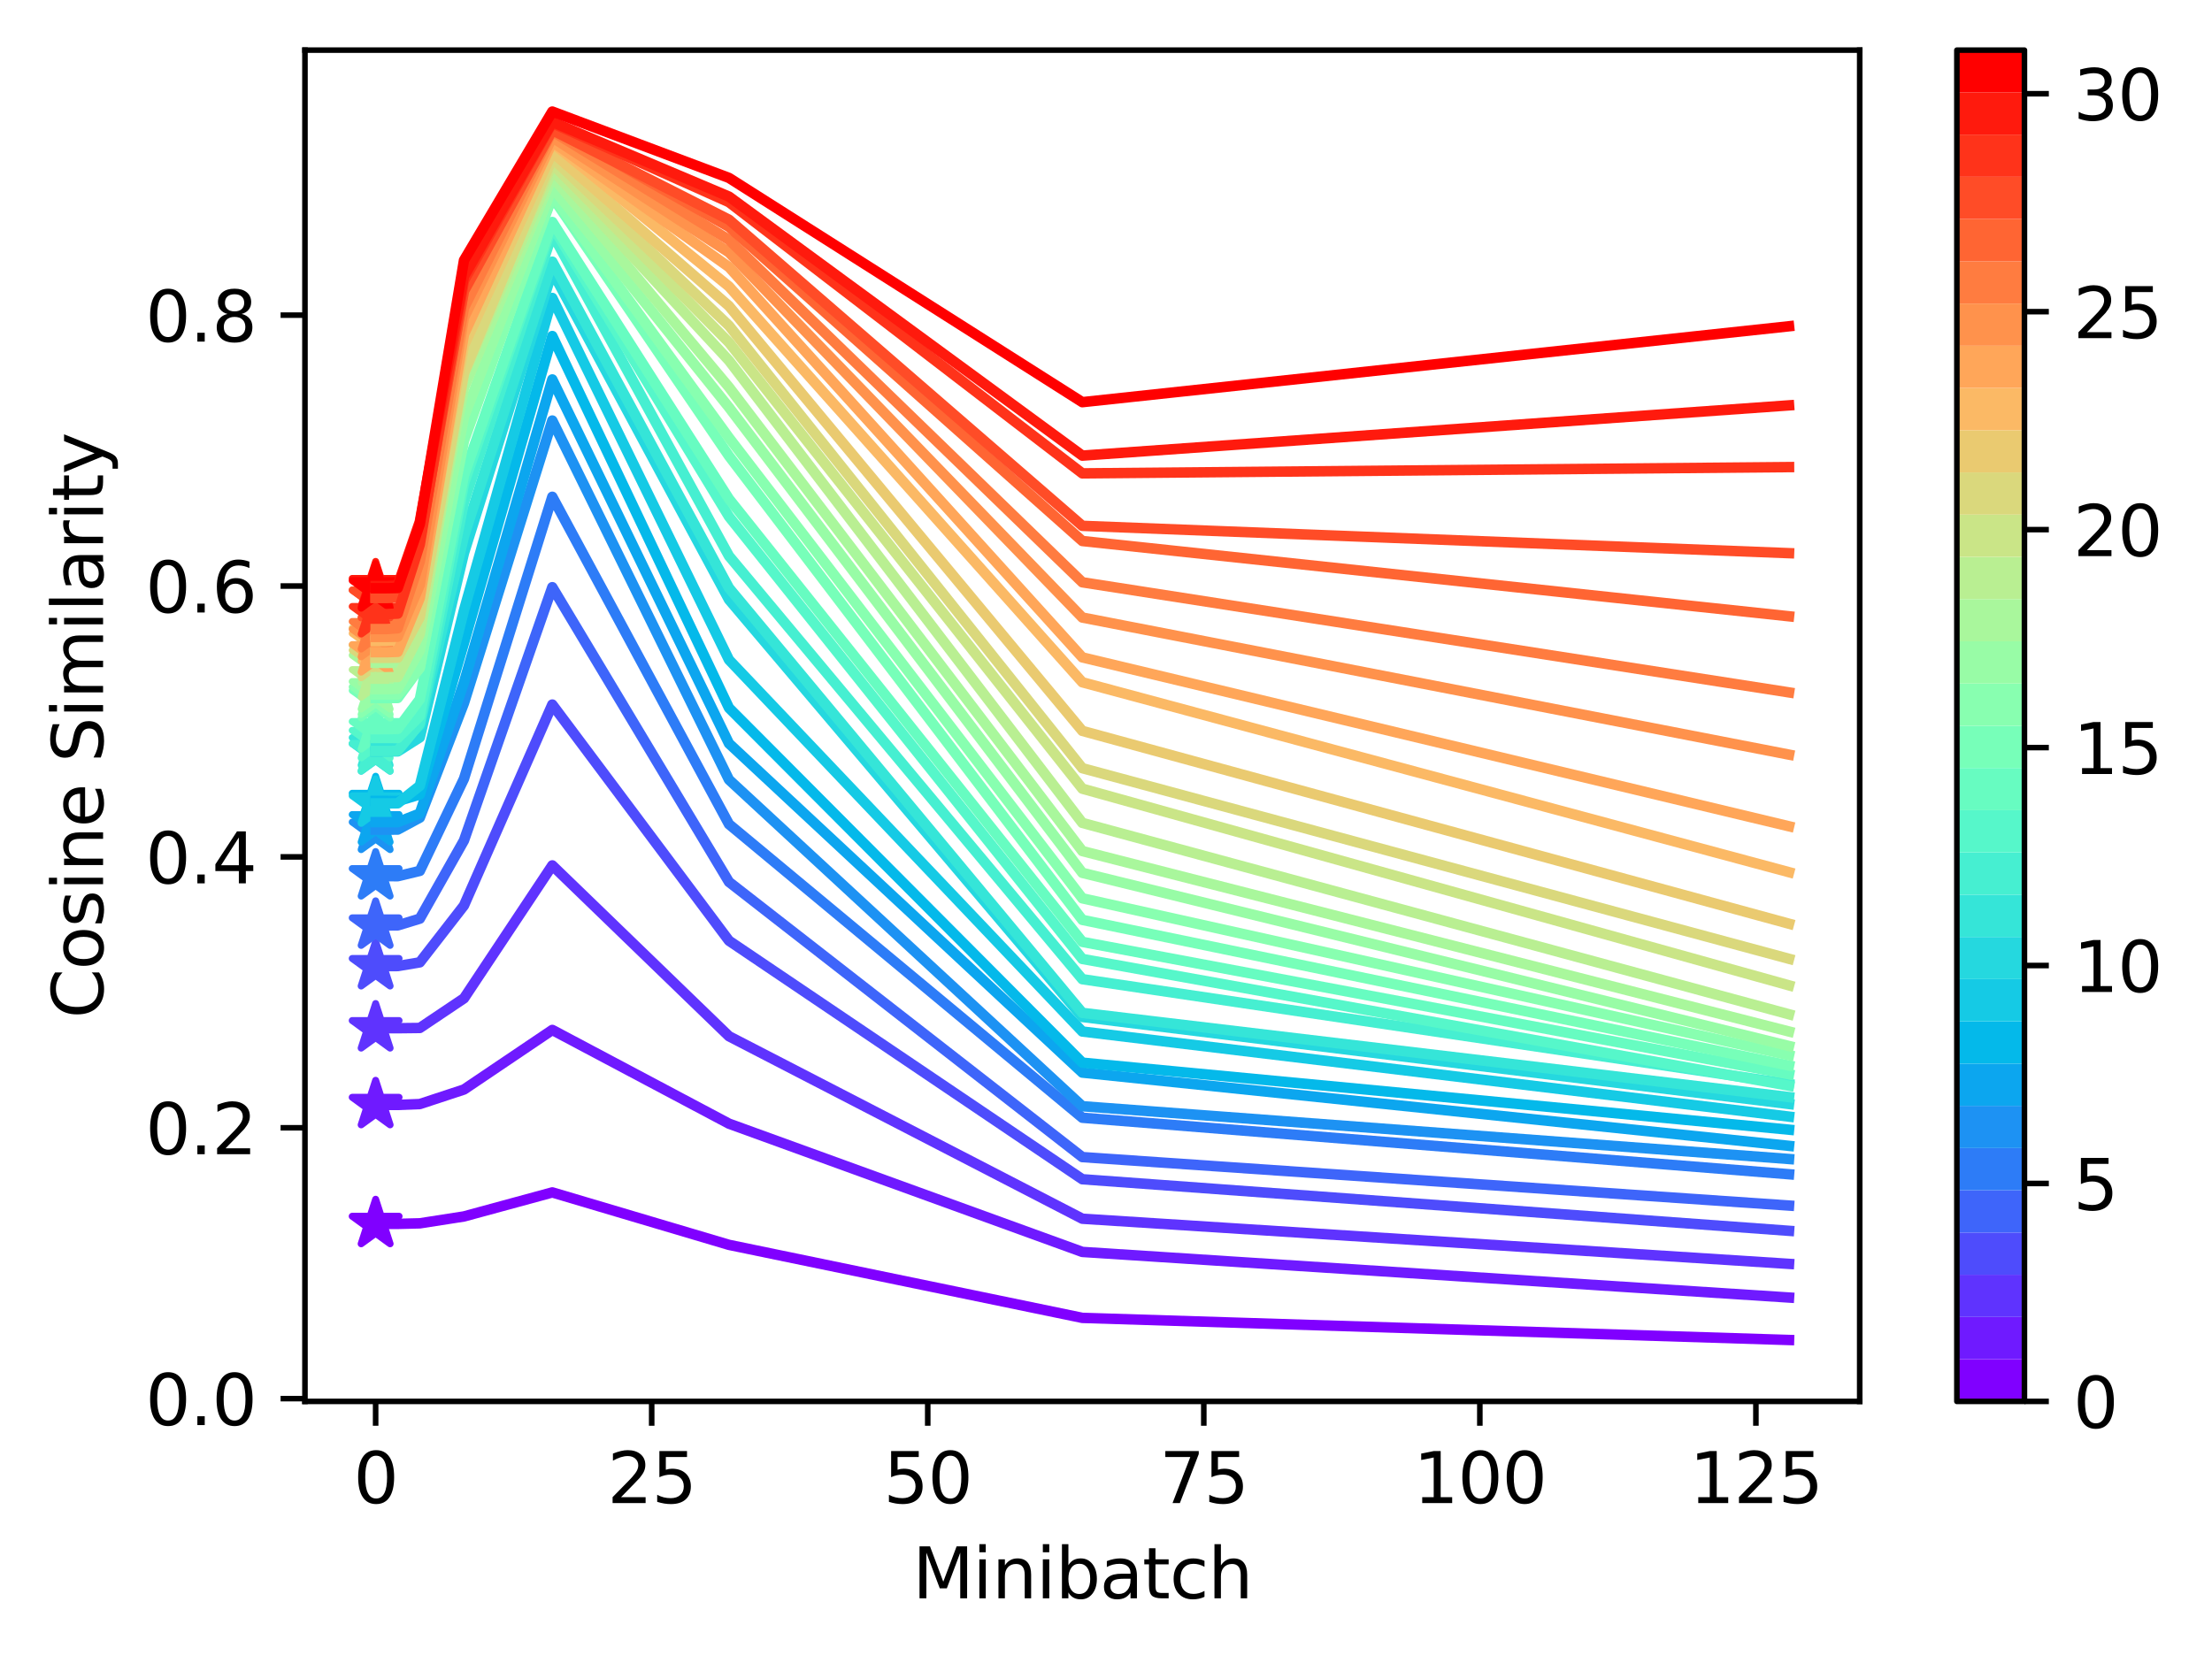 <?xml version="1.0" encoding="utf-8" standalone="no"?>
<!DOCTYPE svg PUBLIC "-//W3C//DTD SVG 1.1//EN"
  "http://www.w3.org/Graphics/SVG/1.1/DTD/svg11.dtd">
<svg height="238.796pt" version="1.1" viewBox="0 0 317.558 238.796" width="317.558pt" xmlns="http://www.w3.org/2000/svg" xmlns:xlink="http://www.w3.org/1999/xlink">
 <defs>
  <style type="text/css">*{stroke-linecap:butt;stroke-linejoin:round;}</style>
 </defs>
 <g id="figure_1">
  <g id="patch_1">
   <path d="M 0 238.796 
L 317.558 238.796 
L 317.558 0 
L 0 0 
z
" style="fill:#ffffff;"/>
  </g>
  <g id="axes_1">
   <g id="patch_2">
    <path d="M 43.781 201.24 
L 266.981 201.24 
L 266.981 7.2 
L 43.781 7.2 
z
" style="fill:#ffffff;"/>
   </g>
   <g id="PathCollection_1">
    <defs>
     <path d="M 0 -3.536 
L -0.794 -1.093 
L -3.362 -1.093 
L -1.284 0.417 
L -2.078 2.86 
L -0 1.35 
L 2.078 2.86 
L 1.284 0.417 
L 3.362 -1.093 
L 0.794 -1.093 
z
" id="m2f67f9fcf3" style="stroke:#8000ff;"/>
    </defs>
    <g clip-path="url(#p858f7be831)">
     <use style="fill:#8000ff;stroke:#8000ff;" x="53.927" xlink:href="#m2f67f9fcf3" y="175.746"/>
    </g>
   </g>
   <g id="PathCollection_2">
    <defs>
     <path d="M 0 -3.536 
L -0.794 -1.093 
L -3.362 -1.093 
L -1.284 0.417 
L -2.078 2.86 
L -0 1.35 
L 2.078 2.86 
L 1.284 0.417 
L 3.362 -1.093 
L 0.794 -1.093 
z
" id="m8f2f7d98ad" style="stroke:#6f1aff;"/>
    </defs>
    <g clip-path="url(#p858f7be831)">
     <use style="fill:#6f1aff;stroke:#6f1aff;" x="53.927" xlink:href="#m8f2f7d98ad" y="158.666"/>
    </g>
   </g>
   <g id="PathCollection_3">
    <defs>
     <path d="M 0 -3.536 
L -0.794 -1.093 
L -3.362 -1.093 
L -1.284 0.417 
L -2.078 2.86 
L -0 1.35 
L 2.078 2.86 
L 1.284 0.417 
L 3.362 -1.093 
L 0.794 -1.093 
z
" id="m74cbc1748e" style="stroke:#5f33fe;"/>
    </defs>
    <g clip-path="url(#p858f7be831)">
     <use style="fill:#5f33fe;stroke:#5f33fe;" x="53.927" xlink:href="#m74cbc1748e" y="147.643"/>
    </g>
   </g>
   <g id="PathCollection_4">
    <defs>
     <path d="M 0 -3.536 
L -0.794 -1.093 
L -3.362 -1.093 
L -1.284 0.417 
L -2.078 2.86 
L -0 1.35 
L 2.078 2.86 
L 1.284 0.417 
L 3.362 -1.093 
L 0.794 -1.093 
z
" id="m8e3cc7752b" style="stroke:#4e4cfc;"/>
    </defs>
    <g clip-path="url(#p858f7be831)">
     <use style="fill:#4e4cfc;stroke:#4e4cfc;" x="53.927" xlink:href="#m8e3cc7752b" y="138.729"/>
    </g>
   </g>
   <g id="PathCollection_5">
    <defs>
     <path d="M 0 -3.536 
L -0.794 -1.093 
L -3.362 -1.093 
L -1.284 0.417 
L -2.078 2.86 
L -0 1.35 
L 2.078 2.86 
L 1.284 0.417 
L 3.362 -1.093 
L 0.794 -1.093 
z
" id="m26607a26f2" style="stroke:#3e65fa;"/>
    </defs>
    <g clip-path="url(#p858f7be831)">
     <use style="fill:#3e65fa;stroke:#3e65fa;" x="53.927" xlink:href="#m26607a26f2" y="132.896"/>
    </g>
   </g>
   <g id="PathCollection_6">
    <defs>
     <path d="M 0 -3.536 
L -0.794 -1.093 
L -3.362 -1.093 
L -1.284 0.417 
L -2.078 2.86 
L -0 1.35 
L 2.078 2.86 
L 1.284 0.417 
L 3.362 -1.093 
L 0.794 -1.093 
z
" id="m6ba5121938" style="stroke:#2d7cf7;"/>
    </defs>
    <g clip-path="url(#p858f7be831)">
     <use style="fill:#2d7cf7;stroke:#2d7cf7;" x="53.927" xlink:href="#m6ba5121938" y="125.818"/>
    </g>
   </g>
   <g id="PathCollection_7">
    <defs>
     <path d="M 0 -3.536 
L -0.794 -1.093 
L -3.362 -1.093 
L -1.284 0.417 
L -2.078 2.86 
L -0 1.35 
L 2.078 2.86 
L 1.284 0.417 
L 3.362 -1.093 
L 0.794 -1.093 
z
" id="m5566717382" style="stroke:#1d92f3;"/>
    </defs>
    <g clip-path="url(#p858f7be831)">
     <use style="fill:#1d92f3;stroke:#1d92f3;" x="53.927" xlink:href="#m5566717382" y="119.143"/>
    </g>
   </g>
   <g id="PathCollection_8">
    <defs>
     <path d="M 0 -3.536 
L -0.794 -1.093 
L -3.362 -1.093 
L -1.284 0.417 
L -2.078 2.86 
L -0 1.35 
L 2.078 2.86 
L 1.284 0.417 
L 3.362 -1.093 
L 0.794 -1.093 
z
" id="mf720078299" style="stroke:#0ca6ef;"/>
    </defs>
    <g clip-path="url(#p858f7be831)">
     <use style="fill:#0ca6ef;stroke:#0ca6ef;" x="53.927" xlink:href="#mf720078299" y="118.061"/>
    </g>
   </g>
   <g id="PathCollection_9">
    <defs>
     <path d="M 0 -3.536 
L -0.794 -1.093 
L -3.362 -1.093 
L -1.284 0.417 
L -2.078 2.86 
L -0 1.35 
L 2.078 2.86 
L 1.284 0.417 
L 3.362 -1.093 
L 0.794 -1.093 
z
" id="m43d9fa0bd4" style="stroke:#04b9ea;"/>
    </defs>
    <g clip-path="url(#p858f7be831)">
     <use style="fill:#04b9ea;stroke:#04b9ea;" x="53.927" xlink:href="#m43d9fa0bd4" y="115.004"/>
    </g>
   </g>
   <g id="PathCollection_10">
    <defs>
     <path d="M 0 -3.536 
L -0.794 -1.093 
L -3.362 -1.093 
L -1.284 0.417 
L -2.078 2.86 
L -0 1.35 
L 2.078 2.86 
L 1.284 0.417 
L 3.362 -1.093 
L 0.794 -1.093 
z
" id="m4289d056ec" style="stroke:#15cae5;"/>
    </defs>
    <g clip-path="url(#p858f7be831)">
     <use style="fill:#15cae5;stroke:#15cae5;" x="53.927" xlink:href="#m4289d056ec" y="115.37"/>
    </g>
   </g>
   <g id="PathCollection_11">
    <defs>
     <path d="M 0 -3.536 
L -0.794 -1.093 
L -3.362 -1.093 
L -1.284 0.417 
L -2.078 2.86 
L -0 1.35 
L 2.078 2.86 
L 1.284 0.417 
L 3.362 -1.093 
L 0.794 -1.093 
z
" id="m2941a6ebd5" style="stroke:#25d8df;"/>
    </defs>
    <g clip-path="url(#p858f7be831)">
     <use style="fill:#25d8df;stroke:#25d8df;" x="53.927" xlink:href="#m2941a6ebd5" y="107.893"/>
    </g>
   </g>
   <g id="PathCollection_12">
    <defs>
     <path d="M 0 -3.536 
L -0.794 -1.093 
L -3.362 -1.093 
L -1.284 0.417 
L -2.078 2.86 
L -0 1.35 
L 2.078 2.86 
L 1.284 0.417 
L 3.362 -1.093 
L 0.794 -1.093 
z
" id="mf0b4e5671e" style="stroke:#35e5d8;"/>
    </defs>
    <g clip-path="url(#p858f7be831)">
     <use style="fill:#35e5d8;stroke:#35e5d8;" x="53.927" xlink:href="#mf0b4e5671e" y="107.015"/>
    </g>
   </g>
   <g id="PathCollection_13">
    <defs>
     <path d="M 0 -3.536 
L -0.794 -1.093 
L -3.362 -1.093 
L -1.284 0.417 
L -2.078 2.86 
L -0 1.35 
L 2.078 2.86 
L 1.284 0.417 
L 3.362 -1.093 
L 0.794 -1.093 
z
" id="m7ce82aec54" style="stroke:#46efd1;"/>
    </defs>
    <g clip-path="url(#p858f7be831)">
     <use style="fill:#46efd1;stroke:#46efd1;" x="53.927" xlink:href="#m7ce82aec54" y="107.848"/>
    </g>
   </g>
   <g id="PathCollection_14">
    <defs>
     <path d="M 0 -3.536 
L -0.794 -1.093 
L -3.362 -1.093 
L -1.284 0.417 
L -2.078 2.86 
L -0 1.35 
L 2.078 2.86 
L 1.284 0.417 
L 3.362 -1.093 
L 0.794 -1.093 
z
" id="mc7426b5c49" style="stroke:#56f7ca;"/>
    </defs>
    <g clip-path="url(#p858f7be831)">
     <use style="fill:#56f7ca;stroke:#56f7ca;" x="53.927" xlink:href="#mc7426b5c49" y="105.974"/>
    </g>
   </g>
   <g id="PathCollection_15">
    <defs>
     <path d="M 0 -3.536 
L -0.794 -1.093 
L -3.362 -1.093 
L -1.284 0.417 
L -2.078 2.86 
L -0 1.35 
L 2.078 2.86 
L 1.284 0.417 
L 3.362 -1.093 
L 0.794 -1.093 
z
" id="m6754d46c43" style="stroke:#67fcc1;"/>
    </defs>
    <g clip-path="url(#p858f7be831)">
     <use style="fill:#67fcc1;stroke:#67fcc1;" x="53.927" xlink:href="#m6754d46c43" y="104.701"/>
    </g>
   </g>
   <g id="PathCollection_16">
    <defs>
     <path d="M 0 -3.536 
L -0.794 -1.093 
L -3.362 -1.093 
L -1.284 0.417 
L -2.078 2.86 
L -0 1.35 
L 2.078 2.86 
L 1.284 0.417 
L 3.362 -1.093 
L 0.794 -1.093 
z
" id="mbd7c7d1ec4" style="stroke:#77ffb9;"/>
    </defs>
    <g clip-path="url(#p858f7be831)">
     <use style="fill:#77ffb9;stroke:#77ffb9;" x="53.927" xlink:href="#mbd7c7d1ec4" y="100.248"/>
    </g>
   </g>
   <g id="PathCollection_17">
    <defs>
     <path d="M 0 -3.536 
L -0.794 -1.093 
L -3.362 -1.093 
L -1.284 0.417 
L -2.078 2.86 
L -0 1.35 
L 2.078 2.86 
L 1.284 0.417 
L 3.362 -1.093 
L 0.794 -1.093 
z
" id="m178ae8693b" style="stroke:#88ffb0;"/>
    </defs>
    <g clip-path="url(#p858f7be831)">
     <use style="fill:#88ffb0;stroke:#88ffb0;" x="53.927" xlink:href="#m178ae8693b" y="99.735"/>
    </g>
   </g>
   <g id="PathCollection_18">
    <defs>
     <path d="M 0 -3.536 
L -0.794 -1.093 
L -3.362 -1.093 
L -1.284 0.417 
L -2.078 2.86 
L -0 1.35 
L 2.078 2.86 
L 1.284 0.417 
L 3.362 -1.093 
L 0.794 -1.093 
z
" id="m5643b73b5f" style="stroke:#98fca6;"/>
    </defs>
    <g clip-path="url(#p858f7be831)">
     <use style="fill:#98fca6;stroke:#98fca6;" x="53.927" xlink:href="#m5643b73b5f" y="98.958"/>
    </g>
   </g>
   <g id="PathCollection_19">
    <defs>
     <path d="M 0 -3.536 
L -0.794 -1.093 
L -3.362 -1.093 
L -1.284 0.417 
L -2.078 2.86 
L -0 1.35 
L 2.078 2.86 
L 1.284 0.417 
L 3.362 -1.093 
L 0.794 -1.093 
z
" id="mf241b3adb4" style="stroke:#a9f79c;"/>
    </defs>
    <g clip-path="url(#p858f7be831)">
     <use style="fill:#a9f79c;stroke:#a9f79c;" x="53.927" xlink:href="#mf241b3adb4" y="95.186"/>
    </g>
   </g>
   <g id="PathCollection_20">
    <defs>
     <path d="M 0 -3.536 
L -0.794 -1.093 
L -3.362 -1.093 
L -1.284 0.417 
L -2.078 2.86 
L -0 1.35 
L 2.078 2.86 
L 1.284 0.417 
L 3.362 -1.093 
L 0.794 -1.093 
z
" id="m4147054819" style="stroke:#b9ef92;"/>
    </defs>
    <g clip-path="url(#p858f7be831)">
     <use style="fill:#b9ef92;stroke:#b9ef92;" x="53.927" xlink:href="#m4147054819" y="97.253"/>
    </g>
   </g>
   <g id="PathCollection_21">
    <defs>
     <path d="M 0 -3.536 
L -0.794 -1.093 
L -3.362 -1.093 
L -1.284 0.417 
L -2.078 2.86 
L -0 1.35 
L 2.078 2.86 
L 1.284 0.417 
L 3.362 -1.093 
L 0.794 -1.093 
z
" id="mf2ee894c5c" style="stroke:#cae587;"/>
    </defs>
    <g clip-path="url(#p858f7be831)">
     <use style="fill:#cae587;stroke:#cae587;" x="53.927" xlink:href="#mf2ee894c5c" y="93.748"/>
    </g>
   </g>
   <g id="PathCollection_22">
    <defs>
     <path d="M 0 -3.536 
L -0.794 -1.093 
L -3.362 -1.093 
L -1.284 0.417 
L -2.078 2.86 
L -0 1.35 
L 2.078 2.86 
L 1.284 0.417 
L 3.362 -1.093 
L 0.794 -1.093 
z
" id="m80aa8c9957" style="stroke:#dad87c;"/>
    </defs>
    <g clip-path="url(#p858f7be831)">
     <use style="fill:#dad87c;stroke:#dad87c;" x="53.927" xlink:href="#m80aa8c9957" y="94.469"/>
    </g>
   </g>
   <g id="PathCollection_23">
    <defs>
     <path d="M 0 -3.536 
L -0.794 -1.093 
L -3.362 -1.093 
L -1.284 0.417 
L -2.078 2.86 
L -0 1.35 
L 2.078 2.86 
L 1.284 0.417 
L 3.362 -1.093 
L 0.794 -1.093 
z
" id="md2ecb11a90" style="stroke:#eaca70;"/>
    </defs>
    <g clip-path="url(#p858f7be831)">
     <use style="fill:#eaca70;stroke:#eaca70;" x="53.927" xlink:href="#md2ecb11a90" y="91.264"/>
    </g>
   </g>
   <g id="PathCollection_24">
    <defs>
     <path d="M 0 -3.536 
L -0.794 -1.093 
L -3.362 -1.093 
L -1.284 0.417 
L -2.078 2.86 
L -0 1.35 
L 2.078 2.86 
L 1.284 0.417 
L 3.362 -1.093 
L 0.794 -1.093 
z
" id="m5860dd6c91" style="stroke:#fbb965;"/>
    </defs>
    <g clip-path="url(#p858f7be831)">
     <use style="fill:#fbb965;stroke:#fbb965;" x="53.927" xlink:href="#m5860dd6c91" y="92.05"/>
    </g>
   </g>
   <g id="PathCollection_25">
    <defs>
     <path d="M 0 -3.536 
L -0.794 -1.093 
L -3.362 -1.093 
L -1.284 0.417 
L -2.078 2.86 
L -0 1.35 
L 2.078 2.86 
L 1.284 0.417 
L 3.362 -1.093 
L 0.794 -1.093 
z
" id="m457a7a99e5" style="stroke:#ffa659;"/>
    </defs>
    <g clip-path="url(#p858f7be831)">
     <use style="fill:#ffa659;stroke:#ffa659;" x="53.927" xlink:href="#m457a7a99e5" y="93.656"/>
    </g>
   </g>
   <g id="PathCollection_26">
    <defs>
     <path d="M 0 -3.536 
L -0.794 -1.093 
L -3.362 -1.093 
L -1.284 0.417 
L -2.078 2.86 
L -0 1.35 
L 2.078 2.86 
L 1.284 0.417 
L 3.362 -1.093 
L 0.794 -1.093 
z
" id="mbb4e77f25d" style="stroke:#ff924c;"/>
    </defs>
    <g clip-path="url(#p858f7be831)">
     <use style="fill:#ff924c;stroke:#ff924c;" x="53.927" xlink:href="#mbb4e77f25d" y="91.463"/>
    </g>
   </g>
   <g id="PathCollection_27">
    <defs>
     <path d="M 0 -3.536 
L -0.794 -1.093 
L -3.362 -1.093 
L -1.284 0.417 
L -2.078 2.86 
L -0 1.35 
L 2.078 2.86 
L 1.284 0.417 
L 3.362 -1.093 
L 0.794 -1.093 
z
" id="m4a5c2fe6e6" style="stroke:#ff7c40;"/>
    </defs>
    <g clip-path="url(#p858f7be831)">
     <use style="fill:#ff7c40;stroke:#ff7c40;" x="53.927" xlink:href="#m4a5c2fe6e6" y="90.337"/>
    </g>
   </g>
   <g id="PathCollection_28">
    <defs>
     <path d="M 0 -3.536 
L -0.794 -1.093 
L -3.362 -1.093 
L -1.284 0.417 
L -2.078 2.86 
L -0 1.35 
L 2.078 2.86 
L 1.284 0.417 
L 3.362 -1.093 
L 0.794 -1.093 
z
" id="mef5d43acc5" style="stroke:#ff6533;"/>
    </defs>
    <g clip-path="url(#p858f7be831)">
     <use style="fill:#ff6533;stroke:#ff6533;" x="53.927" xlink:href="#mef5d43acc5" y="85.804"/>
    </g>
   </g>
   <g id="PathCollection_29">
    <defs>
     <path d="M 0 -3.536 
L -0.794 -1.093 
L -3.362 -1.093 
L -1.284 0.417 
L -2.078 2.86 
L -0 1.35 
L 2.078 2.86 
L 1.284 0.417 
L 3.362 -1.093 
L 0.794 -1.093 
z
" id="mc5b8e0b84c" style="stroke:#ff4c27;"/>
    </defs>
    <g clip-path="url(#p858f7be831)">
     <use style="fill:#ff4c27;stroke:#ff4c27;" x="53.927" xlink:href="#mc5b8e0b84c" y="85.859"/>
    </g>
   </g>
   <g id="PathCollection_30">
    <defs>
     <path d="M 0 -3.536 
L -0.794 -1.093 
L -3.362 -1.093 
L -1.284 0.417 
L -2.078 2.86 
L -0 1.35 
L 2.078 2.86 
L 1.284 0.417 
L 3.362 -1.093 
L 0.794 -1.093 
z
" id="m9f0f994487" style="stroke:#ff331a;"/>
    </defs>
    <g clip-path="url(#p858f7be831)">
     <use style="fill:#ff331a;stroke:#ff331a;" x="53.927" xlink:href="#m9f0f994487" y="88.183"/>
    </g>
   </g>
   <g id="PathCollection_31">
    <defs>
     <path d="M 0 -3.536 
L -0.794 -1.093 
L -3.362 -1.093 
L -1.284 0.417 
L -2.078 2.86 
L -0 1.35 
L 2.078 2.86 
L 1.284 0.417 
L 3.362 -1.093 
L 0.794 -1.093 
z
" id="m6294929630" style="stroke:#ff1a0d;"/>
    </defs>
    <g clip-path="url(#p858f7be831)">
     <use style="fill:#ff1a0d;stroke:#ff1a0d;" x="53.927" xlink:href="#m6294929630" y="84.155"/>
    </g>
   </g>
   <g id="PathCollection_32">
    <defs>
     <path d="M 0 -3.536 
L -0.794 -1.093 
L -3.362 -1.093 
L -1.284 0.417 
L -2.078 2.86 
L -0 1.35 
L 2.078 2.86 
L 1.284 0.417 
L 3.362 -1.093 
L 0.794 -1.093 
z
" id="ma80bdcfac6" style="stroke:#ff0000;"/>
    </defs>
    <g clip-path="url(#p858f7be831)">
     <use style="fill:#ff0000;stroke:#ff0000;" x="53.927" xlink:href="#ma80bdcfac6" y="84.471"/>
    </g>
   </g>
   <g id="matplotlib.axis_1">
    <g id="xtick_1">
     <g id="line2d_1">
      <defs>
       <path d="M 0 0 
L 0 3.5 
" id="m3d5df5dfca" style="stroke:#000000;stroke-width:0.8;"/>
      </defs>
      <g>
       <use style="stroke:#000000;stroke-width:0.8;" x="53.927" xlink:href="#m3d5df5dfca" y="201.24"/>
      </g>
     </g>
     <g id="text_1">
      <!-- 0 -->
      <g transform="translate(50.745 215.838)scale(0.1 -0.1)">
       <defs>
        <path d="M 2034 4250 
Q 1547 4250 1301 3770 
Q 1056 3291 1056 2328 
Q 1056 1369 1301 889 
Q 1547 409 2034 409 
Q 2525 409 2770 889 
Q 3016 1369 3016 2328 
Q 3016 3291 2770 3770 
Q 2525 4250 2034 4250 
z
M 2034 4750 
Q 2819 4750 3233 4129 
Q 3647 3509 3647 2328 
Q 3647 1150 3233 529 
Q 2819 -91 2034 -91 
Q 1250 -91 836 529 
Q 422 1150 422 2328 
Q 422 3509 836 4129 
Q 1250 4750 2034 4750 
z
" id="DejaVuSans-30" transform="scale(0.016)"/>
       </defs>
       <use xlink:href="#DejaVuSans-30"/>
      </g>
     </g>
    </g>
    <g id="xtick_2">
     <g id="line2d_2">
      <g>
       <use style="stroke:#000000;stroke-width:0.8;" x="93.557" xlink:href="#m3d5df5dfca" y="201.24"/>
      </g>
     </g>
     <g id="text_2">
      <!-- 25 -->
      <g transform="translate(87.195 215.838)scale(0.1 -0.1)">
       <defs>
        <path d="M 1228 531 
L 3431 531 
L 3431 0 
L 469 0 
L 469 531 
Q 828 903 1448 1529 
Q 2069 2156 2228 2338 
Q 2531 2678 2651 2914 
Q 2772 3150 2772 3378 
Q 2772 3750 2511 3984 
Q 2250 4219 1831 4219 
Q 1534 4219 1204 4116 
Q 875 4013 500 3803 
L 500 4441 
Q 881 4594 1212 4672 
Q 1544 4750 1819 4750 
Q 2544 4750 2975 4387 
Q 3406 4025 3406 3419 
Q 3406 3131 3298 2873 
Q 3191 2616 2906 2266 
Q 2828 2175 2409 1742 
Q 1991 1309 1228 531 
z
" id="DejaVuSans-32" transform="scale(0.016)"/>
        <path d="M 691 4666 
L 3169 4666 
L 3169 4134 
L 1269 4134 
L 1269 2991 
Q 1406 3038 1543 3061 
Q 1681 3084 1819 3084 
Q 2600 3084 3056 2656 
Q 3513 2228 3513 1497 
Q 3513 744 3044 326 
Q 2575 -91 1722 -91 
Q 1428 -91 1123 -41 
Q 819 9 494 109 
L 494 744 
Q 775 591 1075 516 
Q 1375 441 1709 441 
Q 2250 441 2565 725 
Q 2881 1009 2881 1497 
Q 2881 1984 2565 2268 
Q 2250 2553 1709 2553 
Q 1456 2553 1204 2497 
Q 953 2441 691 2322 
L 691 4666 
z
" id="DejaVuSans-35" transform="scale(0.016)"/>
       </defs>
       <use xlink:href="#DejaVuSans-32"/>
       <use x="63.623" xlink:href="#DejaVuSans-35"/>
      </g>
     </g>
    </g>
    <g id="xtick_3">
     <g id="line2d_3">
      <g>
       <use style="stroke:#000000;stroke-width:0.8;" x="133.188" xlink:href="#m3d5df5dfca" y="201.24"/>
      </g>
     </g>
     <g id="text_3">
      <!-- 50 -->
      <g transform="translate(126.826 215.838)scale(0.1 -0.1)">
       <use xlink:href="#DejaVuSans-35"/>
       <use x="63.623" xlink:href="#DejaVuSans-30"/>
      </g>
     </g>
    </g>
    <g id="xtick_4">
     <g id="line2d_4">
      <g>
       <use style="stroke:#000000;stroke-width:0.8;" x="172.819" xlink:href="#m3d5df5dfca" y="201.24"/>
      </g>
     </g>
     <g id="text_4">
      <!-- 75 -->
      <g transform="translate(166.456 215.838)scale(0.1 -0.1)">
       <defs>
        <path d="M 525 4666 
L 3525 4666 
L 3525 4397 
L 1831 0 
L 1172 0 
L 2766 4134 
L 525 4134 
L 525 4666 
z
" id="DejaVuSans-37" transform="scale(0.016)"/>
       </defs>
       <use xlink:href="#DejaVuSans-37"/>
       <use x="63.623" xlink:href="#DejaVuSans-35"/>
      </g>
     </g>
    </g>
    <g id="xtick_5">
     <g id="line2d_5">
      <g>
       <use style="stroke:#000000;stroke-width:0.8;" x="212.449" xlink:href="#m3d5df5dfca" y="201.24"/>
      </g>
     </g>
     <g id="text_5">
      <!-- 100 -->
      <g transform="translate(202.906 215.838)scale(0.1 -0.1)">
       <defs>
        <path d="M 794 531 
L 1825 531 
L 1825 4091 
L 703 3866 
L 703 4441 
L 1819 4666 
L 2450 4666 
L 2450 531 
L 3481 531 
L 3481 0 
L 794 0 
L 794 531 
z
" id="DejaVuSans-31" transform="scale(0.016)"/>
       </defs>
       <use xlink:href="#DejaVuSans-31"/>
       <use x="63.623" xlink:href="#DejaVuSans-30"/>
       <use x="127.246" xlink:href="#DejaVuSans-30"/>
      </g>
     </g>
    </g>
    <g id="xtick_6">
     <g id="line2d_6">
      <g>
       <use style="stroke:#000000;stroke-width:0.8;" x="252.08" xlink:href="#m3d5df5dfca" y="201.24"/>
      </g>
     </g>
     <g id="text_6">
      <!-- 125 -->
      <g transform="translate(242.536 215.838)scale(0.1 -0.1)">
       <use xlink:href="#DejaVuSans-31"/>
       <use x="63.623" xlink:href="#DejaVuSans-32"/>
       <use x="127.246" xlink:href="#DejaVuSans-35"/>
      </g>
     </g>
    </g>
    <g id="text_7">
     <!-- Minibatch -->
     <g transform="translate(131.004 229.517)scale(0.1 -0.1)">
      <defs>
       <path d="M 628 4666 
L 1569 4666 
L 2759 1491 
L 3956 4666 
L 4897 4666 
L 4897 0 
L 4281 0 
L 4281 4097 
L 3078 897 
L 2444 897 
L 1241 4097 
L 1241 0 
L 628 0 
L 628 4666 
z
" id="DejaVuSans-4d" transform="scale(0.016)"/>
       <path d="M 603 3500 
L 1178 3500 
L 1178 0 
L 603 0 
L 603 3500 
z
M 603 4863 
L 1178 4863 
L 1178 4134 
L 603 4134 
L 603 4863 
z
" id="DejaVuSans-69" transform="scale(0.016)"/>
       <path d="M 3513 2113 
L 3513 0 
L 2938 0 
L 2938 2094 
Q 2938 2591 2744 2837 
Q 2550 3084 2163 3084 
Q 1697 3084 1428 2787 
Q 1159 2491 1159 1978 
L 1159 0 
L 581 0 
L 581 3500 
L 1159 3500 
L 1159 2956 
Q 1366 3272 1645 3428 
Q 1925 3584 2291 3584 
Q 2894 3584 3203 3211 
Q 3513 2838 3513 2113 
z
" id="DejaVuSans-6e" transform="scale(0.016)"/>
       <path d="M 3116 1747 
Q 3116 2381 2855 2742 
Q 2594 3103 2138 3103 
Q 1681 3103 1420 2742 
Q 1159 2381 1159 1747 
Q 1159 1113 1420 752 
Q 1681 391 2138 391 
Q 2594 391 2855 752 
Q 3116 1113 3116 1747 
z
M 1159 2969 
Q 1341 3281 1617 3432 
Q 1894 3584 2278 3584 
Q 2916 3584 3314 3078 
Q 3713 2572 3713 1747 
Q 3713 922 3314 415 
Q 2916 -91 2278 -91 
Q 1894 -91 1617 61 
Q 1341 213 1159 525 
L 1159 0 
L 581 0 
L 581 4863 
L 1159 4863 
L 1159 2969 
z
" id="DejaVuSans-62" transform="scale(0.016)"/>
       <path d="M 2194 1759 
Q 1497 1759 1228 1600 
Q 959 1441 959 1056 
Q 959 750 1161 570 
Q 1363 391 1709 391 
Q 2188 391 2477 730 
Q 2766 1069 2766 1631 
L 2766 1759 
L 2194 1759 
z
M 3341 1997 
L 3341 0 
L 2766 0 
L 2766 531 
Q 2569 213 2275 61 
Q 1981 -91 1556 -91 
Q 1019 -91 701 211 
Q 384 513 384 1019 
Q 384 1609 779 1909 
Q 1175 2209 1959 2209 
L 2766 2209 
L 2766 2266 
Q 2766 2663 2505 2880 
Q 2244 3097 1772 3097 
Q 1472 3097 1187 3025 
Q 903 2953 641 2809 
L 641 3341 
Q 956 3463 1253 3523 
Q 1550 3584 1831 3584 
Q 2591 3584 2966 3190 
Q 3341 2797 3341 1997 
z
" id="DejaVuSans-61" transform="scale(0.016)"/>
       <path d="M 1172 4494 
L 1172 3500 
L 2356 3500 
L 2356 3053 
L 1172 3053 
L 1172 1153 
Q 1172 725 1289 603 
Q 1406 481 1766 481 
L 2356 481 
L 2356 0 
L 1766 0 
Q 1100 0 847 248 
Q 594 497 594 1153 
L 594 3053 
L 172 3053 
L 172 3500 
L 594 3500 
L 594 4494 
L 1172 4494 
z
" id="DejaVuSans-74" transform="scale(0.016)"/>
       <path d="M 3122 3366 
L 3122 2828 
Q 2878 2963 2633 3030 
Q 2388 3097 2138 3097 
Q 1578 3097 1268 2742 
Q 959 2388 959 1747 
Q 959 1106 1268 751 
Q 1578 397 2138 397 
Q 2388 397 2633 464 
Q 2878 531 3122 666 
L 3122 134 
Q 2881 22 2623 -34 
Q 2366 -91 2075 -91 
Q 1284 -91 818 406 
Q 353 903 353 1747 
Q 353 2603 823 3093 
Q 1294 3584 2113 3584 
Q 2378 3584 2631 3529 
Q 2884 3475 3122 3366 
z
" id="DejaVuSans-63" transform="scale(0.016)"/>
       <path d="M 3513 2113 
L 3513 0 
L 2938 0 
L 2938 2094 
Q 2938 2591 2744 2837 
Q 2550 3084 2163 3084 
Q 1697 3084 1428 2787 
Q 1159 2491 1159 1978 
L 1159 0 
L 581 0 
L 581 4863 
L 1159 4863 
L 1159 2956 
Q 1366 3272 1645 3428 
Q 1925 3584 2291 3584 
Q 2894 3584 3203 3211 
Q 3513 2838 3513 2113 
z
" id="DejaVuSans-68" transform="scale(0.016)"/>
      </defs>
      <use xlink:href="#DejaVuSans-4d"/>
      <use x="86.279" xlink:href="#DejaVuSans-69"/>
      <use x="114.062" xlink:href="#DejaVuSans-6e"/>
      <use x="177.441" xlink:href="#DejaVuSans-69"/>
      <use x="205.225" xlink:href="#DejaVuSans-62"/>
      <use x="268.701" xlink:href="#DejaVuSans-61"/>
      <use x="329.98" xlink:href="#DejaVuSans-74"/>
      <use x="369.189" xlink:href="#DejaVuSans-63"/>
      <use x="424.17" xlink:href="#DejaVuSans-68"/>
     </g>
    </g>
   </g>
   <g id="matplotlib.axis_2">
    <g id="ytick_1">
     <g id="line2d_7">
      <defs>
       <path d="M 0 0 
L -3.5 0 
" id="m4b3cdd2cb1" style="stroke:#000000;stroke-width:0.8;"/>
      </defs>
      <g>
       <use style="stroke:#000000;stroke-width:0.8;" x="43.781" xlink:href="#m4b3cdd2cb1" y="200.841"/>
      </g>
     </g>
     <g id="text_8">
      <!-- 0.0 -->
      <g transform="translate(20.878 204.64)scale(0.1 -0.1)">
       <defs>
        <path d="M 684 794 
L 1344 794 
L 1344 0 
L 684 0 
L 684 794 
z
" id="DejaVuSans-2e" transform="scale(0.016)"/>
       </defs>
       <use xlink:href="#DejaVuSans-30"/>
       <use x="63.623" xlink:href="#DejaVuSans-2e"/>
       <use x="95.41" xlink:href="#DejaVuSans-30"/>
      </g>
     </g>
    </g>
    <g id="ytick_2">
     <g id="line2d_8">
      <g>
       <use style="stroke:#000000;stroke-width:0.8;" x="43.781" xlink:href="#m4b3cdd2cb1" y="161.944"/>
      </g>
     </g>
     <g id="text_9">
      <!-- 0.2 -->
      <g transform="translate(20.878 165.744)scale(0.1 -0.1)">
       <use xlink:href="#DejaVuSans-30"/>
       <use x="63.623" xlink:href="#DejaVuSans-2e"/>
       <use x="95.41" xlink:href="#DejaVuSans-32"/>
      </g>
     </g>
    </g>
    <g id="ytick_3">
     <g id="line2d_9">
      <g>
       <use style="stroke:#000000;stroke-width:0.8;" x="43.781" xlink:href="#m4b3cdd2cb1" y="123.048"/>
      </g>
     </g>
     <g id="text_10">
      <!-- 0.4 -->
      <g transform="translate(20.878 126.847)scale(0.1 -0.1)">
       <defs>
        <path d="M 2419 4116 
L 825 1625 
L 2419 1625 
L 2419 4116 
z
M 2253 4666 
L 3047 4666 
L 3047 1625 
L 3713 1625 
L 3713 1100 
L 3047 1100 
L 3047 0 
L 2419 0 
L 2419 1100 
L 313 1100 
L 313 1709 
L 2253 4666 
z
" id="DejaVuSans-34" transform="scale(0.016)"/>
       </defs>
       <use xlink:href="#DejaVuSans-30"/>
       <use x="63.623" xlink:href="#DejaVuSans-2e"/>
       <use x="95.41" xlink:href="#DejaVuSans-34"/>
      </g>
     </g>
    </g>
    <g id="ytick_4">
     <g id="line2d_10">
      <g>
       <use style="stroke:#000000;stroke-width:0.8;" x="43.781" xlink:href="#m4b3cdd2cb1" y="84.152"/>
      </g>
     </g>
     <g id="text_11">
      <!-- 0.6 -->
      <g transform="translate(20.878 87.951)scale(0.1 -0.1)">
       <defs>
        <path d="M 2113 2584 
Q 1688 2584 1439 2293 
Q 1191 2003 1191 1497 
Q 1191 994 1439 701 
Q 1688 409 2113 409 
Q 2538 409 2786 701 
Q 3034 994 3034 1497 
Q 3034 2003 2786 2293 
Q 2538 2584 2113 2584 
z
M 3366 4563 
L 3366 3988 
Q 3128 4100 2886 4159 
Q 2644 4219 2406 4219 
Q 1781 4219 1451 3797 
Q 1122 3375 1075 2522 
Q 1259 2794 1537 2939 
Q 1816 3084 2150 3084 
Q 2853 3084 3261 2657 
Q 3669 2231 3669 1497 
Q 3669 778 3244 343 
Q 2819 -91 2113 -91 
Q 1303 -91 875 529 
Q 447 1150 447 2328 
Q 447 3434 972 4092 
Q 1497 4750 2381 4750 
Q 2619 4750 2861 4703 
Q 3103 4656 3366 4563 
z
" id="DejaVuSans-36" transform="scale(0.016)"/>
       </defs>
       <use xlink:href="#DejaVuSans-30"/>
       <use x="63.623" xlink:href="#DejaVuSans-2e"/>
       <use x="95.41" xlink:href="#DejaVuSans-36"/>
      </g>
     </g>
    </g>
    <g id="ytick_5">
     <g id="line2d_11">
      <g>
       <use style="stroke:#000000;stroke-width:0.8;" x="43.781" xlink:href="#m4b3cdd2cb1" y="45.255"/>
      </g>
     </g>
     <g id="text_12">
      <!-- 0.8 -->
      <g transform="translate(20.878 49.054)scale(0.1 -0.1)">
       <defs>
        <path d="M 2034 2216 
Q 1584 2216 1326 1975 
Q 1069 1734 1069 1313 
Q 1069 891 1326 650 
Q 1584 409 2034 409 
Q 2484 409 2743 651 
Q 3003 894 3003 1313 
Q 3003 1734 2745 1975 
Q 2488 2216 2034 2216 
z
M 1403 2484 
Q 997 2584 770 2862 
Q 544 3141 544 3541 
Q 544 4100 942 4425 
Q 1341 4750 2034 4750 
Q 2731 4750 3128 4425 
Q 3525 4100 3525 3541 
Q 3525 3141 3298 2862 
Q 3072 2584 2669 2484 
Q 3125 2378 3379 2068 
Q 3634 1759 3634 1313 
Q 3634 634 3220 271 
Q 2806 -91 2034 -91 
Q 1263 -91 848 271 
Q 434 634 434 1313 
Q 434 1759 690 2068 
Q 947 2378 1403 2484 
z
M 1172 3481 
Q 1172 3119 1398 2916 
Q 1625 2713 2034 2713 
Q 2441 2713 2670 2916 
Q 2900 3119 2900 3481 
Q 2900 3844 2670 4047 
Q 2441 4250 2034 4250 
Q 1625 4250 1398 4047 
Q 1172 3844 1172 3481 
z
" id="DejaVuSans-38" transform="scale(0.016)"/>
       </defs>
       <use xlink:href="#DejaVuSans-30"/>
       <use x="63.623" xlink:href="#DejaVuSans-2e"/>
       <use x="95.41" xlink:href="#DejaVuSans-38"/>
      </g>
     </g>
    </g>
    <g id="text_13">
     <!-- Cosine Similarity -->
     <g transform="translate(14.798 146.239)rotate(-90)scale(0.1 -0.1)">
      <defs>
       <path d="M 4122 4306 
L 4122 3641 
Q 3803 3938 3442 4084 
Q 3081 4231 2675 4231 
Q 1875 4231 1450 3742 
Q 1025 3253 1025 2328 
Q 1025 1406 1450 917 
Q 1875 428 2675 428 
Q 3081 428 3442 575 
Q 3803 722 4122 1019 
L 4122 359 
Q 3791 134 3420 21 
Q 3050 -91 2638 -91 
Q 1578 -91 968 557 
Q 359 1206 359 2328 
Q 359 3453 968 4101 
Q 1578 4750 2638 4750 
Q 3056 4750 3426 4639 
Q 3797 4528 4122 4306 
z
" id="DejaVuSans-43" transform="scale(0.016)"/>
       <path d="M 1959 3097 
Q 1497 3097 1228 2736 
Q 959 2375 959 1747 
Q 959 1119 1226 758 
Q 1494 397 1959 397 
Q 2419 397 2687 759 
Q 2956 1122 2956 1747 
Q 2956 2369 2687 2733 
Q 2419 3097 1959 3097 
z
M 1959 3584 
Q 2709 3584 3137 3096 
Q 3566 2609 3566 1747 
Q 3566 888 3137 398 
Q 2709 -91 1959 -91 
Q 1206 -91 779 398 
Q 353 888 353 1747 
Q 353 2609 779 3096 
Q 1206 3584 1959 3584 
z
" id="DejaVuSans-6f" transform="scale(0.016)"/>
       <path d="M 2834 3397 
L 2834 2853 
Q 2591 2978 2328 3040 
Q 2066 3103 1784 3103 
Q 1356 3103 1142 2972 
Q 928 2841 928 2578 
Q 928 2378 1081 2264 
Q 1234 2150 1697 2047 
L 1894 2003 
Q 2506 1872 2764 1633 
Q 3022 1394 3022 966 
Q 3022 478 2636 193 
Q 2250 -91 1575 -91 
Q 1294 -91 989 -36 
Q 684 19 347 128 
L 347 722 
Q 666 556 975 473 
Q 1284 391 1588 391 
Q 1994 391 2212 530 
Q 2431 669 2431 922 
Q 2431 1156 2273 1281 
Q 2116 1406 1581 1522 
L 1381 1569 
Q 847 1681 609 1914 
Q 372 2147 372 2553 
Q 372 3047 722 3315 
Q 1072 3584 1716 3584 
Q 2034 3584 2315 3537 
Q 2597 3491 2834 3397 
z
" id="DejaVuSans-73" transform="scale(0.016)"/>
       <path d="M 3597 1894 
L 3597 1613 
L 953 1613 
Q 991 1019 1311 708 
Q 1631 397 2203 397 
Q 2534 397 2845 478 
Q 3156 559 3463 722 
L 3463 178 
Q 3153 47 2828 -22 
Q 2503 -91 2169 -91 
Q 1331 -91 842 396 
Q 353 884 353 1716 
Q 353 2575 817 3079 
Q 1281 3584 2069 3584 
Q 2775 3584 3186 3129 
Q 3597 2675 3597 1894 
z
M 3022 2063 
Q 3016 2534 2758 2815 
Q 2500 3097 2075 3097 
Q 1594 3097 1305 2825 
Q 1016 2553 972 2059 
L 3022 2063 
z
" id="DejaVuSans-65" transform="scale(0.016)"/>
       <path id="DejaVuSans-20" transform="scale(0.016)"/>
       <path d="M 3425 4513 
L 3425 3897 
Q 3066 4069 2747 4153 
Q 2428 4238 2131 4238 
Q 1616 4238 1336 4038 
Q 1056 3838 1056 3469 
Q 1056 3159 1242 3001 
Q 1428 2844 1947 2747 
L 2328 2669 
Q 3034 2534 3370 2195 
Q 3706 1856 3706 1288 
Q 3706 609 3251 259 
Q 2797 -91 1919 -91 
Q 1588 -91 1214 -16 
Q 841 59 441 206 
L 441 856 
Q 825 641 1194 531 
Q 1563 422 1919 422 
Q 2459 422 2753 634 
Q 3047 847 3047 1241 
Q 3047 1584 2836 1778 
Q 2625 1972 2144 2069 
L 1759 2144 
Q 1053 2284 737 2584 
Q 422 2884 422 3419 
Q 422 4038 858 4394 
Q 1294 4750 2059 4750 
Q 2388 4750 2728 4690 
Q 3069 4631 3425 4513 
z
" id="DejaVuSans-53" transform="scale(0.016)"/>
       <path d="M 3328 2828 
Q 3544 3216 3844 3400 
Q 4144 3584 4550 3584 
Q 5097 3584 5394 3201 
Q 5691 2819 5691 2113 
L 5691 0 
L 5113 0 
L 5113 2094 
Q 5113 2597 4934 2840 
Q 4756 3084 4391 3084 
Q 3944 3084 3684 2787 
Q 3425 2491 3425 1978 
L 3425 0 
L 2847 0 
L 2847 2094 
Q 2847 2600 2669 2842 
Q 2491 3084 2119 3084 
Q 1678 3084 1418 2786 
Q 1159 2488 1159 1978 
L 1159 0 
L 581 0 
L 581 3500 
L 1159 3500 
L 1159 2956 
Q 1356 3278 1631 3431 
Q 1906 3584 2284 3584 
Q 2666 3584 2933 3390 
Q 3200 3197 3328 2828 
z
" id="DejaVuSans-6d" transform="scale(0.016)"/>
       <path d="M 603 4863 
L 1178 4863 
L 1178 0 
L 603 0 
L 603 4863 
z
" id="DejaVuSans-6c" transform="scale(0.016)"/>
       <path d="M 2631 2963 
Q 2534 3019 2420 3045 
Q 2306 3072 2169 3072 
Q 1681 3072 1420 2755 
Q 1159 2438 1159 1844 
L 1159 0 
L 581 0 
L 581 3500 
L 1159 3500 
L 1159 2956 
Q 1341 3275 1631 3429 
Q 1922 3584 2338 3584 
Q 2397 3584 2469 3576 
Q 2541 3569 2628 3553 
L 2631 2963 
z
" id="DejaVuSans-72" transform="scale(0.016)"/>
       <path d="M 2059 -325 
Q 1816 -950 1584 -1140 
Q 1353 -1331 966 -1331 
L 506 -1331 
L 506 -850 
L 844 -850 
Q 1081 -850 1212 -737 
Q 1344 -625 1503 -206 
L 1606 56 
L 191 3500 
L 800 3500 
L 1894 763 
L 2988 3500 
L 3597 3500 
L 2059 -325 
z
" id="DejaVuSans-79" transform="scale(0.016)"/>
      </defs>
      <use xlink:href="#DejaVuSans-43"/>
      <use x="69.824" xlink:href="#DejaVuSans-6f"/>
      <use x="131.006" xlink:href="#DejaVuSans-73"/>
      <use x="183.105" xlink:href="#DejaVuSans-69"/>
      <use x="210.889" xlink:href="#DejaVuSans-6e"/>
      <use x="274.268" xlink:href="#DejaVuSans-65"/>
      <use x="335.791" xlink:href="#DejaVuSans-20"/>
      <use x="367.578" xlink:href="#DejaVuSans-53"/>
      <use x="431.055" xlink:href="#DejaVuSans-69"/>
      <use x="458.838" xlink:href="#DejaVuSans-6d"/>
      <use x="556.25" xlink:href="#DejaVuSans-69"/>
      <use x="584.033" xlink:href="#DejaVuSans-6c"/>
      <use x="611.816" xlink:href="#DejaVuSans-61"/>
      <use x="673.096" xlink:href="#DejaVuSans-72"/>
      <use x="714.209" xlink:href="#DejaVuSans-69"/>
      <use x="741.992" xlink:href="#DejaVuSans-74"/>
      <use x="781.201" xlink:href="#DejaVuSans-79"/>
     </g>
    </g>
   </g>
   <g id="line2d_12">
    <path clip-path="url(#p858f7be831)" d="M 53.927 175.746 
L 55.512 175.746 
L 57.097 175.745 
L 60.268 175.667 
L 66.609 174.678 
L 79.29 171.229 
L 104.654 178.759 
L 155.381 189.245 
L 256.836 192.42 
" style="fill:none;stroke:#8000ff;stroke-linecap:square;stroke-width:1.5;"/>
   </g>
   <g id="line2d_13">
    <path clip-path="url(#p858f7be831)" d="M 53.927 158.666 
L 55.512 158.666 
L 57.097 158.665 
L 60.268 158.541 
L 66.609 156.452 
L 79.29 147.897 
L 104.654 161.356 
L 155.381 179.775 
L 256.836 186.323 
" style="fill:none;stroke:#6f1aff;stroke-linecap:square;stroke-width:1.5;"/>
   </g>
   <g id="line2d_14">
    <path clip-path="url(#p858f7be831)" d="M 53.927 147.643 
L 55.512 147.643 
L 57.097 147.65 
L 60.268 147.613 
L 66.609 143.357 
L 79.29 124.27 
L 104.654 148.801 
L 155.381 175.006 
L 256.836 181.489 
" style="fill:none;stroke:#5f33fe;stroke-linecap:square;stroke-width:1.5;"/>
   </g>
   <g id="line2d_15">
    <path clip-path="url(#p858f7be831)" d="M 53.927 138.729 
L 55.512 138.729 
L 57.097 138.725 
L 60.268 138.192 
L 66.609 130.029 
L 79.29 101.174 
L 104.654 135.087 
L 155.381 169.337 
L 256.836 176.743 
" style="fill:none;stroke:#4e4cfc;stroke-linecap:square;stroke-width:1.5;"/>
   </g>
   <g id="line2d_16">
    <path clip-path="url(#p858f7be831)" d="M 53.927 132.896 
L 55.512 132.896 
L 57.097 132.885 
L 60.268 131.918 
L 66.609 120.693 
L 79.29 84.32 
L 104.654 126.644 
L 155.381 166.157 
L 256.836 173.116 
" style="fill:none;stroke:#3e65fa;stroke-linecap:square;stroke-width:1.5;"/>
   </g>
   <g id="line2d_17">
    <path clip-path="url(#p858f7be831)" d="M 53.927 125.818 
L 55.512 125.818 
L 57.097 125.821 
L 60.268 125.061 
L 66.609 111.828 
L 79.29 71.337 
L 104.654 118.354 
L 155.381 160.505 
L 256.836 168.62 
" style="fill:none;stroke:#2d7cf7;stroke-linecap:square;stroke-width:1.5;"/>
   </g>
   <g id="line2d_18">
    <path clip-path="url(#p858f7be831)" d="M 53.927 119.143 
L 55.512 119.143 
L 57.097 119.124 
L 60.268 117.413 
L 66.609 100.966 
L 79.29 60.388 
L 104.654 111.963 
L 155.381 158.853 
L 256.836 166.432 
" style="fill:none;stroke:#1d92f3;stroke-linecap:square;stroke-width:1.5;"/>
   </g>
   <g id="line2d_19">
    <path clip-path="url(#p858f7be831)" d="M 53.927 118.061 
L 55.512 118.061 
L 57.097 118.064 
L 60.268 116.817 
L 66.609 97.982 
L 79.29 54.487 
L 104.654 106.763 
L 155.381 154.022 
L 256.836 164.542 
" style="fill:none;stroke:#0ca6ef;stroke-linecap:square;stroke-width:1.5;"/>
   </g>
   <g id="line2d_20">
    <path clip-path="url(#p858f7be831)" d="M 53.927 115.004 
L 55.512 115.004 
L 57.097 115.031 
L 60.268 114.092 
L 66.609 92.319 
L 79.29 48.254 
L 104.654 101.657 
L 155.381 152.596 
L 256.836 162.221 
" style="fill:none;stroke:#04b9ea;stroke-linecap:square;stroke-width:1.5;"/>
   </g>
   <g id="line2d_21">
    <path clip-path="url(#p858f7be831)" d="M 53.927 115.37 
L 55.512 115.37 
L 57.097 115.352 
L 60.268 112.838 
L 66.609 87.633 
L 79.29 42.787 
L 104.654 94.747 
L 155.381 148.126 
L 256.836 160.344 
" style="fill:none;stroke:#15cae5;stroke-linecap:square;stroke-width:1.5;"/>
   </g>
   <g id="line2d_22">
    <path clip-path="url(#p858f7be831)" d="M 53.927 107.893 
L 55.512 107.893 
L 57.097 107.9 
L 60.268 105.884 
L 66.609 79.417 
L 79.29 38.984 
L 104.654 86.097 
L 155.381 146.035 
L 256.836 158.533 
" style="fill:none;stroke:#25d8df;stroke-linecap:square;stroke-width:1.5;"/>
   </g>
   <g id="line2d_23">
    <path clip-path="url(#p858f7be831)" d="M 53.927 107.015 
L 55.512 107.015 
L 57.097 106.999 
L 60.268 104.148 
L 66.609 77.007 
L 79.29 37.576 
L 104.654 84.431 
L 155.381 145.447 
L 256.836 157.539 
" style="fill:none;stroke:#35e5d8;stroke-linecap:square;stroke-width:1.5;"/>
   </g>
   <g id="line2d_24">
    <path clip-path="url(#p858f7be831)" d="M 53.927 107.848 
L 55.512 107.848 
L 57.097 107.817 
L 60.268 103.913 
L 66.609 72.102 
L 79.29 33.551 
L 104.654 79.837 
L 155.381 140.61 
L 256.836 155.654 
" style="fill:none;stroke:#46efd1;stroke-linecap:square;stroke-width:1.5;"/>
   </g>
   <g id="line2d_25">
    <path clip-path="url(#p858f7be831)" d="M 53.927 105.974 
L 55.512 105.974 
L 57.097 105.982 
L 60.268 102.839 
L 66.609 69.422 
L 79.29 32.44 
L 104.654 74.18 
L 155.381 137.703 
L 256.836 155.911 
" style="fill:none;stroke:#56f7ca;stroke-linecap:square;stroke-width:1.5;"/>
   </g>
   <g id="line2d_26">
    <path clip-path="url(#p858f7be831)" d="M 53.927 104.701 
L 55.512 104.701 
L 57.097 104.67 
L 60.268 100.423 
L 66.609 68.256 
L 79.29 31.876 
L 104.654 71.647 
L 155.381 135.254 
L 256.836 154.269 
" style="fill:none;stroke:#67fcc1;stroke-linecap:square;stroke-width:1.5;"/>
   </g>
   <g id="line2d_27">
    <path clip-path="url(#p858f7be831)" d="M 53.927 100.248 
L 55.512 100.248 
L 57.097 100.229 
L 60.268 95.899 
L 66.609 62.667 
L 79.29 28.247 
L 104.654 65.475 
L 155.381 132.094 
L 256.836 153.009 
" style="fill:none;stroke:#77ffb9;stroke-linecap:square;stroke-width:1.5;"/>
   </g>
   <g id="line2d_28">
    <path clip-path="url(#p858f7be831)" d="M 53.927 99.735 
L 55.512 99.735 
L 57.097 99.738 
L 60.268 95.909 
L 66.609 63.31 
L 79.29 28.025 
L 104.654 62.856 
L 155.381 128.995 
L 256.836 151.525 
" style="fill:none;stroke:#88ffb0;stroke-linecap:square;stroke-width:1.5;"/>
   </g>
   <g id="line2d_29">
    <path clip-path="url(#p858f7be831)" d="M 53.927 98.958 
L 55.512 98.958 
L 57.097 98.906 
L 60.268 93.407 
L 66.609 59.871 
L 79.29 26.895 
L 104.654 58.504 
L 155.381 125.341 
L 256.836 150.207 
" style="fill:none;stroke:#98fca6;stroke-linecap:square;stroke-width:1.5;"/>
   </g>
   <g id="line2d_30">
    <path clip-path="url(#p858f7be831)" d="M 53.927 95.186 
L 55.512 95.186 
L 57.097 95.171 
L 60.268 90.02 
L 66.609 55.714 
L 79.29 25.354 
L 104.654 55.601 
L 155.381 122.212 
L 256.836 148.123 
" style="fill:none;stroke:#a9f79c;stroke-linecap:square;stroke-width:1.5;"/>
   </g>
   <g id="line2d_31">
    <path clip-path="url(#p858f7be831)" d="M 53.927 97.253 
L 55.512 97.253 
L 57.097 97.219 
L 60.268 91.051 
L 66.609 53.836 
L 79.29 24.422 
L 104.654 51.781 
L 155.381 118.166 
L 256.836 145.65 
" style="fill:none;stroke:#b9ef92;stroke-linecap:square;stroke-width:1.5;"/>
   </g>
   <g id="line2d_32">
    <path clip-path="url(#p858f7be831)" d="M 53.927 93.748 
L 55.512 93.748 
L 57.097 93.671 
L 60.268 86.717 
L 66.609 52.522 
L 79.29 23.518 
L 104.654 49.179 
L 155.381 113.254 
L 256.836 141.497 
" style="fill:none;stroke:#cae587;stroke-linecap:square;stroke-width:1.5;"/>
   </g>
   <g id="line2d_33">
    <path clip-path="url(#p858f7be831)" d="M 53.927 94.469 
L 55.512 94.469 
L 57.097 94.443 
L 60.268 88.611 
L 66.609 53.58 
L 79.29 22.698 
L 104.654 46.762 
L 155.381 110.309 
L 256.836 137.684 
" style="fill:none;stroke:#dad87c;stroke-linecap:square;stroke-width:1.5;"/>
   </g>
   <g id="line2d_34">
    <path clip-path="url(#p858f7be831)" d="M 53.927 91.264 
L 55.512 91.264 
L 57.097 91.242 
L 60.268 85.282 
L 66.609 49.636 
L 79.29 21.872 
L 104.654 43.946 
L 155.381 104.955 
L 256.836 132.646 
" style="fill:none;stroke:#eaca70;stroke-linecap:square;stroke-width:1.5;"/>
   </g>
   <g id="line2d_35">
    <path clip-path="url(#p858f7be831)" d="M 53.927 92.05 
L 55.512 92.05 
L 57.097 91.977 
L 60.268 84.196 
L 66.609 47.41 
L 79.29 20.504 
L 104.654 41.14 
L 155.381 97.974 
L 256.836 125.246 
" style="fill:none;stroke:#fbb965;stroke-linecap:square;stroke-width:1.5;"/>
   </g>
   <g id="line2d_36">
    <path clip-path="url(#p858f7be831)" d="M 53.927 93.656 
L 55.512 93.656 
L 57.097 93.602 
L 60.268 85.866 
L 66.609 48.006 
L 79.29 20.332 
L 104.654 38.352 
L 155.381 94.4 
L 256.836 118.655 
" style="fill:none;stroke:#ffa659;stroke-linecap:square;stroke-width:1.5;"/>
   </g>
   <g id="line2d_37">
    <path clip-path="url(#p858f7be831)" d="M 53.927 91.463 
L 55.512 91.463 
L 57.097 91.431 
L 60.268 83.984 
L 66.609 45.599 
L 79.29 19.717 
L 104.654 36.247 
L 155.381 88.677 
L 256.836 108.365 
" style="fill:none;stroke:#ff924c;stroke-linecap:square;stroke-width:1.5;"/>
   </g>
   <g id="line2d_38">
    <path clip-path="url(#p858f7be831)" d="M 53.927 90.337 
L 55.512 90.337 
L 57.097 90.218 
L 60.268 80.616 
L 66.609 44.206 
L 79.29 18.855 
L 104.654 34.444 
L 155.381 83.617 
L 256.836 99.43 
" style="fill:none;stroke:#ff7c40;stroke-linecap:square;stroke-width:1.5;"/>
   </g>
   <g id="line2d_39">
    <path clip-path="url(#p858f7be831)" d="M 53.927 85.804 
L 55.512 85.804 
L 57.097 85.74 
L 60.268 77.656 
L 66.609 41.621 
L 79.29 18.169 
L 104.654 32.577 
L 155.381 77.689 
L 256.836 88.498 
" style="fill:none;stroke:#ff6533;stroke-linecap:square;stroke-width:1.5;"/>
   </g>
   <g id="line2d_40">
    <path clip-path="url(#p858f7be831)" d="M 53.927 85.859 
L 55.512 85.859 
L 57.097 85.819 
L 60.268 77.633 
L 66.609 41.798 
L 79.29 18.688 
L 104.654 31.549 
L 155.381 75.509 
L 256.836 79.434 
" style="fill:none;stroke:#ff4c27;stroke-linecap:square;stroke-width:1.5;"/>
   </g>
   <g id="line2d_41">
    <path clip-path="url(#p858f7be831)" d="M 53.927 88.183 
L 55.512 88.183 
L 57.097 88.113 
L 60.268 78.172 
L 66.609 40.29 
L 79.29 17.679 
L 104.654 29.033 
L 155.381 67.975 
L 256.836 67.073 
" style="fill:none;stroke:#ff331a;stroke-linecap:square;stroke-width:1.5;"/>
   </g>
   <g id="line2d_42">
    <path clip-path="url(#p858f7be831)" d="M 53.927 84.155 
L 55.512 84.155 
L 57.097 84.088 
L 60.268 74.904 
L 66.609 39.69 
L 79.29 17.512 
L 104.654 28.23 
L 155.381 65.426 
L 256.836 58.209 
" style="fill:none;stroke:#ff1a0d;stroke-linecap:square;stroke-width:1.5;"/>
   </g>
   <g id="line2d_43">
    <path clip-path="url(#p858f7be831)" d="M 53.927 84.471 
L 55.512 84.471 
L 57.097 84.439 
L 60.268 75.267 
L 66.609 37.378 
L 79.29 16.02 
L 104.654 25.548 
L 155.381 57.751 
L 256.836 46.85 
" style="fill:none;stroke:#ff0000;stroke-linecap:square;stroke-width:1.5;"/>
   </g>
   <g id="patch_3">
    <path d="M 43.781 201.24 
L 43.781 7.2 
" style="fill:none;stroke:#000000;stroke-linecap:square;stroke-linejoin:miter;stroke-width:0.8;"/>
   </g>
   <g id="patch_4">
    <path d="M 266.981 201.24 
L 266.981 7.2 
" style="fill:none;stroke:#000000;stroke-linecap:square;stroke-linejoin:miter;stroke-width:0.8;"/>
   </g>
   <g id="patch_5">
    <path d="M 43.781 201.24 
L 266.981 201.24 
" style="fill:none;stroke:#000000;stroke-linecap:square;stroke-linejoin:miter;stroke-width:0.8;"/>
   </g>
   <g id="patch_6">
    <path d="M 43.781 7.2 
L 266.981 7.2 
" style="fill:none;stroke:#000000;stroke-linecap:square;stroke-linejoin:miter;stroke-width:0.8;"/>
   </g>
  </g>
  <g id="axes_2">
   <g id="patch_7">
    <path d="M 280.931 201.24 
L 290.633 201.24 
L 290.633 7.2 
L 280.931 7.2 
z
" style="fill:#ffffff;"/>
   </g>
   <g id="patch_8">
    <path clip-path="url(#pc7b2c30162)" d="M 280.931 201.24 
L 280.931 195.176 
L 280.931 13.264 
L 280.931 7.2 
L 290.633 7.2 
L 290.633 13.264 
L 290.633 195.176 
L 290.633 201.24 
L 290.633 201.24 
z
" style="fill:#ffffff;stroke:#ffffff;stroke-linejoin:miter;stroke-width:0.01;"/>
   </g>
   <g id="QuadMesh_1">
    <path clip-path="url(#pc7b2c30162)" d="M 280.931 201.24 
L 290.633 201.24 
L 290.633 195.176 
L 280.931 195.176 
L 280.931 201.24 
" style="fill:#8000ff;"/>
    <path clip-path="url(#pc7b2c30162)" d="M 280.931 195.176 
L 290.633 195.176 
L 290.633 189.113 
L 280.931 189.113 
L 280.931 195.176 
" style="fill:#6f1aff;"/>
    <path clip-path="url(#pc7b2c30162)" d="M 280.931 189.113 
L 290.633 189.113 
L 290.633 183.049 
L 280.931 183.049 
L 280.931 189.113 
" style="fill:#5f33fe;"/>
    <path clip-path="url(#pc7b2c30162)" d="M 280.931 183.049 
L 290.633 183.049 
L 290.633 176.985 
L 280.931 176.985 
L 280.931 183.049 
" style="fill:#4e4cfc;"/>
    <path clip-path="url(#pc7b2c30162)" d="M 280.931 176.985 
L 290.633 176.985 
L 290.633 170.921 
L 280.931 170.921 
L 280.931 176.985 
" style="fill:#3e65fa;"/>
    <path clip-path="url(#pc7b2c30162)" d="M 280.931 170.921 
L 290.633 170.921 
L 290.633 164.857 
L 280.931 164.857 
L 280.931 170.921 
" style="fill:#2d7cf7;"/>
    <path clip-path="url(#pc7b2c30162)" d="M 280.931 164.857 
L 290.633 164.857 
L 290.633 158.794 
L 280.931 158.794 
L 280.931 164.857 
" style="fill:#1d92f3;"/>
    <path clip-path="url(#pc7b2c30162)" d="M 280.931 158.794 
L 290.633 158.794 
L 290.633 152.73 
L 280.931 152.73 
L 280.931 158.794 
" style="fill:#0ca6ef;"/>
    <path clip-path="url(#pc7b2c30162)" d="M 280.931 152.73 
L 290.633 152.73 
L 290.633 146.666 
L 280.931 146.666 
L 280.931 152.73 
" style="fill:#04b9ea;"/>
    <path clip-path="url(#pc7b2c30162)" d="M 280.931 146.666 
L 290.633 146.666 
L 290.633 140.602 
L 280.931 140.602 
L 280.931 146.666 
" style="fill:#15cae5;"/>
    <path clip-path="url(#pc7b2c30162)" d="M 280.931 140.602 
L 290.633 140.602 
L 290.633 134.539 
L 280.931 134.539 
L 280.931 140.602 
" style="fill:#25d8df;"/>
    <path clip-path="url(#pc7b2c30162)" d="M 280.931 134.539 
L 290.633 134.539 
L 290.633 128.475 
L 280.931 128.475 
L 280.931 134.539 
" style="fill:#35e5d8;"/>
    <path clip-path="url(#pc7b2c30162)" d="M 280.931 128.475 
L 290.633 128.475 
L 290.633 122.411 
L 280.931 122.411 
L 280.931 128.475 
" style="fill:#46efd1;"/>
    <path clip-path="url(#pc7b2c30162)" d="M 280.931 122.411 
L 290.633 122.411 
L 290.633 116.347 
L 280.931 116.347 
L 280.931 122.411 
" style="fill:#56f7ca;"/>
    <path clip-path="url(#pc7b2c30162)" d="M 280.931 116.347 
L 290.633 116.347 
L 290.633 110.284 
L 280.931 110.284 
L 280.931 116.347 
" style="fill:#67fcc1;"/>
    <path clip-path="url(#pc7b2c30162)" d="M 280.931 110.284 
L 290.633 110.284 
L 290.633 104.22 
L 280.931 104.22 
L 280.931 110.284 
" style="fill:#77ffb9;"/>
    <path clip-path="url(#pc7b2c30162)" d="M 280.931 104.22 
L 290.633 104.22 
L 290.633 98.156 
L 280.931 98.156 
L 280.931 104.22 
" style="fill:#88ffb0;"/>
    <path clip-path="url(#pc7b2c30162)" d="M 280.931 98.156 
L 290.633 98.156 
L 290.633 92.093 
L 280.931 92.093 
L 280.931 98.156 
" style="fill:#98fca6;"/>
    <path clip-path="url(#pc7b2c30162)" d="M 280.931 92.093 
L 290.633 92.093 
L 290.633 86.029 
L 280.931 86.029 
L 280.931 92.093 
" style="fill:#a9f79c;"/>
    <path clip-path="url(#pc7b2c30162)" d="M 280.931 86.029 
L 290.633 86.029 
L 290.633 79.965 
L 280.931 79.965 
L 280.931 86.029 
" style="fill:#b9ef92;"/>
    <path clip-path="url(#pc7b2c30162)" d="M 280.931 79.965 
L 290.633 79.965 
L 290.633 73.901 
L 280.931 73.901 
L 280.931 79.965 
" style="fill:#cae587;"/>
    <path clip-path="url(#pc7b2c30162)" d="M 280.931 73.901 
L 290.633 73.901 
L 290.633 67.838 
L 280.931 67.838 
L 280.931 73.901 
" style="fill:#dad87c;"/>
    <path clip-path="url(#pc7b2c30162)" d="M 280.931 67.838 
L 290.633 67.838 
L 290.633 61.774 
L 280.931 61.774 
L 280.931 67.838 
" style="fill:#eaca70;"/>
    <path clip-path="url(#pc7b2c30162)" d="M 280.931 61.774 
L 290.633 61.774 
L 290.633 55.71 
L 280.931 55.71 
L 280.931 61.774 
" style="fill:#fbb965;"/>
    <path clip-path="url(#pc7b2c30162)" d="M 280.931 55.71 
L 290.633 55.71 
L 290.633 49.646 
L 280.931 49.646 
L 280.931 55.71 
" style="fill:#ffa659;"/>
    <path clip-path="url(#pc7b2c30162)" d="M 280.931 49.646 
L 290.633 49.646 
L 290.633 43.583 
L 280.931 43.583 
L 280.931 49.646 
" style="fill:#ff924c;"/>
    <path clip-path="url(#pc7b2c30162)" d="M 280.931 43.583 
L 290.633 43.583 
L 290.633 37.519 
L 280.931 37.519 
L 280.931 43.583 
" style="fill:#ff7c40;"/>
    <path clip-path="url(#pc7b2c30162)" d="M 280.931 37.519 
L 290.633 37.519 
L 290.633 31.455 
L 280.931 31.455 
L 280.931 37.519 
" style="fill:#ff6533;"/>
    <path clip-path="url(#pc7b2c30162)" d="M 280.931 31.455 
L 290.633 31.455 
L 290.633 25.391 
L 280.931 25.391 
L 280.931 31.455 
" style="fill:#ff4c27;"/>
    <path clip-path="url(#pc7b2c30162)" d="M 280.931 25.391 
L 290.633 25.391 
L 290.633 19.328 
L 280.931 19.328 
L 280.931 25.391 
" style="fill:#ff331a;"/>
    <path clip-path="url(#pc7b2c30162)" d="M 280.931 19.328 
L 290.633 19.328 
L 290.633 13.264 
L 280.931 13.264 
L 280.931 19.328 
" style="fill:#ff1a0d;"/>
    <path clip-path="url(#pc7b2c30162)" d="M 280.931 13.264 
L 290.633 13.264 
L 290.633 7.2 
L 280.931 7.2 
L 280.931 13.264 
" style="fill:#ff0000;"/>
   </g>
   <g id="matplotlib.axis_3"/>
   <g id="matplotlib.axis_4">
    <g id="ytick_6">
     <g id="line2d_44">
      <defs>
       <path d="M 0 0 
L 3.5 0 
" id="mce2b4e29d5" style="stroke:#000000;stroke-width:0.8;"/>
      </defs>
      <g>
       <use style="stroke:#000000;stroke-width:0.8;" x="290.633" xlink:href="#mce2b4e29d5" y="201.24"/>
      </g>
     </g>
     <g id="text_14">
      <!-- 0 -->
      <g transform="translate(297.633 205.039)scale(0.1 -0.1)">
       <use xlink:href="#DejaVuSans-30"/>
      </g>
     </g>
    </g>
    <g id="ytick_7">
     <g id="line2d_45">
      <g>
       <use style="stroke:#000000;stroke-width:0.8;" x="290.633" xlink:href="#mce2b4e29d5" y="169.943"/>
      </g>
     </g>
     <g id="text_15">
      <!-- 5 -->
      <g transform="translate(297.633 173.742)scale(0.1 -0.1)">
       <use xlink:href="#DejaVuSans-35"/>
      </g>
     </g>
    </g>
    <g id="ytick_8">
     <g id="line2d_46">
      <g>
       <use style="stroke:#000000;stroke-width:0.8;" x="290.633" xlink:href="#mce2b4e29d5" y="138.646"/>
      </g>
     </g>
     <g id="text_16">
      <!-- 10 -->
      <g transform="translate(297.633 142.446)scale(0.1 -0.1)">
       <use xlink:href="#DejaVuSans-31"/>
       <use x="63.623" xlink:href="#DejaVuSans-30"/>
      </g>
     </g>
    </g>
    <g id="ytick_9">
     <g id="line2d_47">
      <g>
       <use style="stroke:#000000;stroke-width:0.8;" x="290.633" xlink:href="#mce2b4e29d5" y="107.35"/>
      </g>
     </g>
     <g id="text_17">
      <!-- 15 -->
      <g transform="translate(297.633 111.149)scale(0.1 -0.1)">
       <use xlink:href="#DejaVuSans-31"/>
       <use x="63.623" xlink:href="#DejaVuSans-35"/>
      </g>
     </g>
    </g>
    <g id="ytick_10">
     <g id="line2d_48">
      <g>
       <use style="stroke:#000000;stroke-width:0.8;" x="290.633" xlink:href="#mce2b4e29d5" y="76.053"/>
      </g>
     </g>
     <g id="text_18">
      <!-- 20 -->
      <g transform="translate(297.633 79.852)scale(0.1 -0.1)">
       <use xlink:href="#DejaVuSans-32"/>
       <use x="63.623" xlink:href="#DejaVuSans-30"/>
      </g>
     </g>
    </g>
    <g id="ytick_11">
     <g id="line2d_49">
      <g>
       <use style="stroke:#000000;stroke-width:0.8;" x="290.633" xlink:href="#mce2b4e29d5" y="44.756"/>
      </g>
     </g>
     <g id="text_19">
      <!-- 25 -->
      <g transform="translate(297.633 48.555)scale(0.1 -0.1)">
       <use xlink:href="#DejaVuSans-32"/>
       <use x="63.623" xlink:href="#DejaVuSans-35"/>
      </g>
     </g>
    </g>
    <g id="ytick_12">
     <g id="line2d_50">
      <g>
       <use style="stroke:#000000;stroke-width:0.8;" x="290.633" xlink:href="#mce2b4e29d5" y="13.459"/>
      </g>
     </g>
     <g id="text_20">
      <!-- 30 -->
      <g transform="translate(297.633 17.259)scale(0.1 -0.1)">
       <defs>
        <path d="M 2597 2516 
Q 3050 2419 3304 2112 
Q 3559 1806 3559 1356 
Q 3559 666 3084 287 
Q 2609 -91 1734 -91 
Q 1441 -91 1130 -33 
Q 819 25 488 141 
L 488 750 
Q 750 597 1062 519 
Q 1375 441 1716 441 
Q 2309 441 2620 675 
Q 2931 909 2931 1356 
Q 2931 1769 2642 2001 
Q 2353 2234 1838 2234 
L 1294 2234 
L 1294 2753 
L 1863 2753 
Q 2328 2753 2575 2939 
Q 2822 3125 2822 3475 
Q 2822 3834 2567 4026 
Q 2313 4219 1838 4219 
Q 1578 4219 1281 4162 
Q 984 4106 628 3988 
L 628 4550 
Q 988 4650 1302 4700 
Q 1616 4750 1894 4750 
Q 2613 4750 3031 4423 
Q 3450 4097 3450 3541 
Q 3450 3153 3228 2886 
Q 3006 2619 2597 2516 
z
" id="DejaVuSans-33" transform="scale(0.016)"/>
       </defs>
       <use xlink:href="#DejaVuSans-33"/>
       <use x="63.623" xlink:href="#DejaVuSans-30"/>
      </g>
     </g>
    </g>
   </g>
   <g id="LineCollection_1"/>
   <g id="patch_9">
    <path d="M 280.931 201.24 
L 280.931 195.176 
L 280.931 13.264 
L 280.931 7.2 
L 290.633 7.2 
L 290.633 13.264 
L 290.633 195.176 
L 290.633 201.24 
z
" style="fill:none;stroke:#000000;stroke-linecap:square;stroke-linejoin:miter;stroke-width:0.8;"/>
   </g>
  </g>
 </g>
 <defs>
  <clipPath id="p858f7be831">
   <rect height="194.04" width="223.2" x="43.781" y="7.2"/>
  </clipPath>
  <clipPath id="pc7b2c30162">
   <rect height="194.04" width="9.702" x="280.931" y="7.2"/>
  </clipPath>
 </defs>
</svg>
